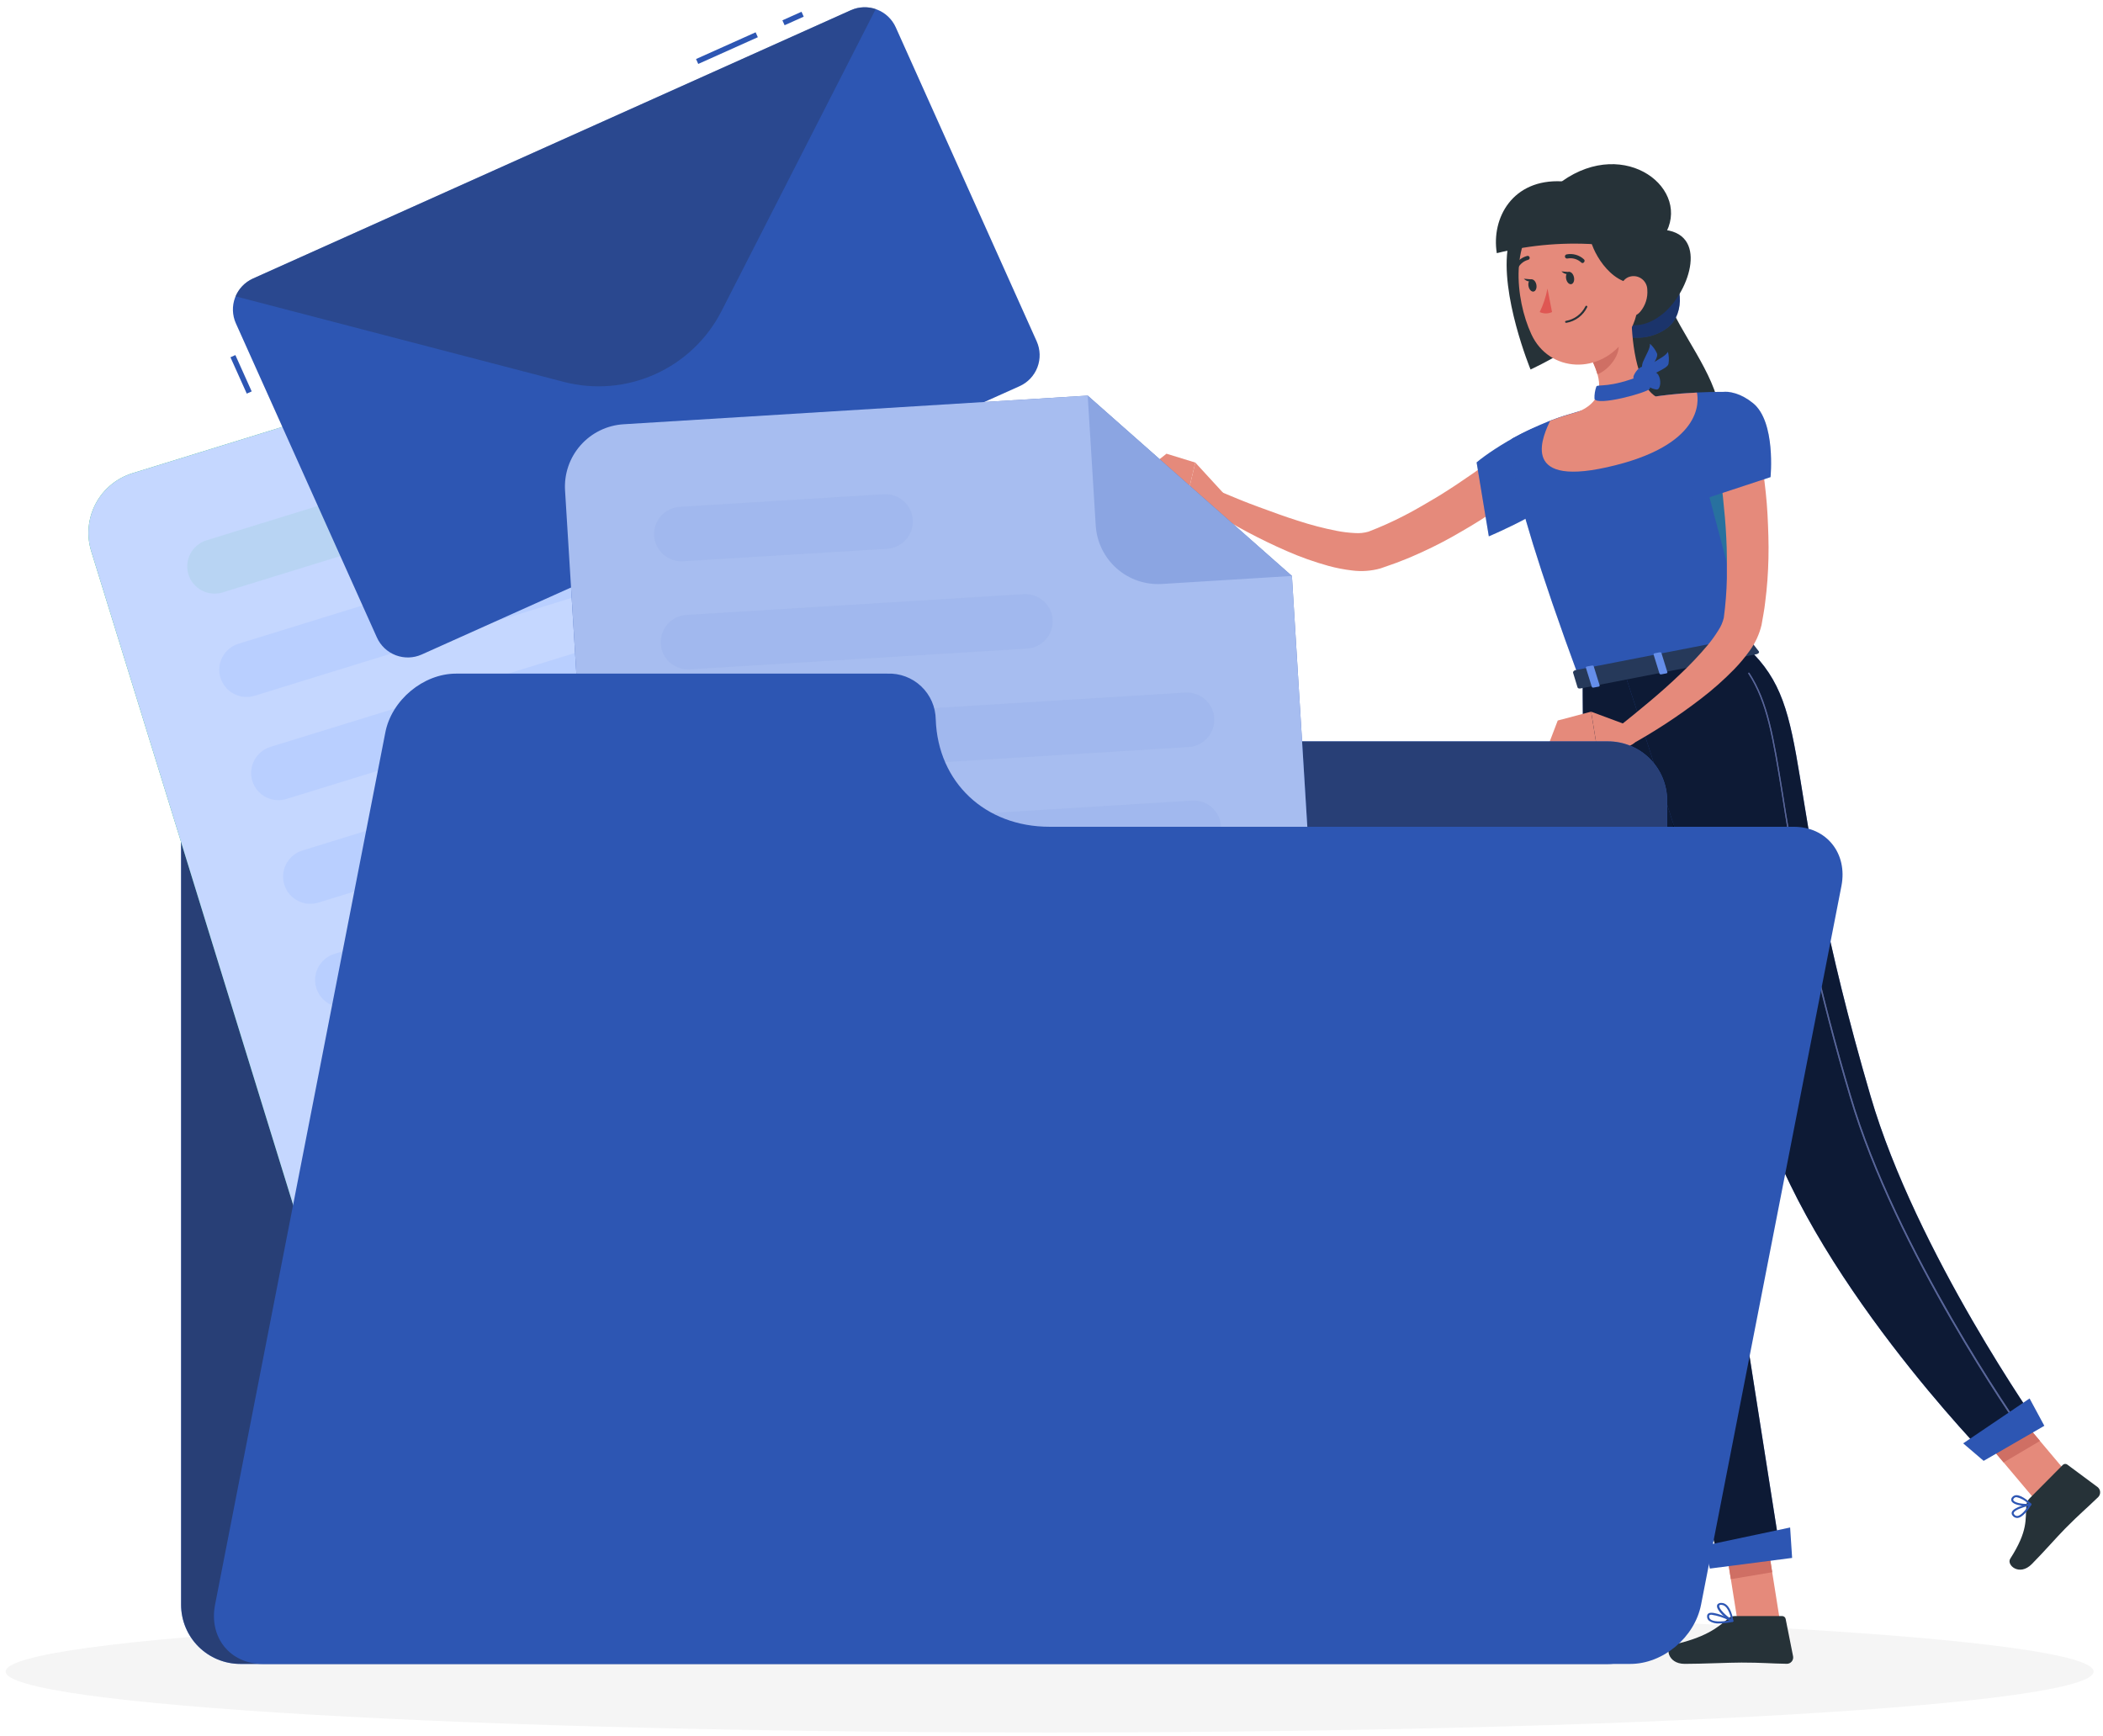 <svg width="195" height="161" viewBox="0 0 195 161" fill="none" xmlns="http://www.w3.org/2000/svg">
<g clip-path="url(#clip0_337_9434)">
<g clip-path="url(#clip1_337_9434)">
<g clip-path="url(#clip2_337_9434)">
<path d="M97.327 160.668C150.788 160.668 194.128 158.137 194.128 155.016C194.128 151.894 150.788 149.364 97.327 149.364C43.865 149.364 0.526 151.894 0.526 155.016C0.526 158.137 43.865 160.668 97.327 160.668Z" fill="#F5F5F5"/>
<path d="M154.817 28.085C155.515 30.427 159.12 34.81 159.404 38.001C159.689 41.191 153.544 46.293 153.544 46.293C153.544 46.293 148.951 30.936 151.826 29.144C154.702 27.351 154.817 28.085 154.817 28.085Z" fill="#263238"/>
<path d="M142.195 44.676C141.107 45.584 140.039 46.348 138.924 47.132C137.811 47.916 136.664 48.63 135.495 49.299C134.322 49.993 133.114 50.624 131.875 51.191C131.247 51.476 130.623 51.755 129.974 52C129.654 52.13 129.329 52.254 129 52.364L128.001 52.714C127.148 52.953 126.254 53.017 125.375 52.904C124.64 52.818 123.912 52.677 123.198 52.484C121.867 52.116 120.564 51.652 119.3 51.096C116.844 50.024 114.476 48.764 112.215 47.327L113.148 45.589C114.327 46.089 115.535 46.588 116.733 47.022C117.932 47.457 119.14 47.916 120.348 48.29C121.526 48.676 122.726 48.99 123.942 49.229C124.501 49.338 125.066 49.407 125.634 49.434C126.058 49.467 126.485 49.422 126.893 49.304C128.032 48.868 129.145 48.368 130.227 47.806C130.782 47.517 131.331 47.222 131.871 46.902C132.409 46.583 132.959 46.273 133.493 45.944C134.567 45.28 135.615 44.576 136.654 43.852C137.691 43.128 138.725 42.354 139.649 41.62L142.195 44.676Z" fill="#E58A7B"/>
<path d="M144.831 39.358C143.593 38.39 138.47 41.56 136.918 42.883L138.051 49.738C138.051 49.738 145.415 46.653 145.855 44.546C146.319 42.344 145.754 40.097 144.831 39.358Z" fill="#2D56B3"/>
<path opacity="0.2" d="M144.831 39.358C143.593 38.39 138.47 41.56 136.918 42.883L138.051 49.738C138.051 49.738 145.415 46.653 145.855 44.546C146.319 42.344 145.754 40.097 144.831 39.358Z" fill="#2D56B3"/>
<path d="M162.059 60.103L146.513 63.133C138.48 41.381 140.227 40.667 140.227 40.667C141.357 40.046 142.524 39.496 143.722 39.019L143.932 38.939C144.93 38.575 145.13 38.52 146.458 38.131C148.744 37.586 150.876 37.132 153.517 36.758L154.016 36.688C154.516 36.628 154.971 36.578 155.429 36.533C155.739 36.498 156.048 36.478 156.343 36.458L157.342 36.403C159.049 36.318 160.272 36.343 160.272 36.343C159.798 49.928 160.567 53.827 162.059 60.103Z" fill="#2D56B3"/>
<path opacity="0.2" d="M162.059 60.103L146.513 63.133C138.48 41.381 140.227 40.667 140.227 40.667C141.357 40.046 142.524 39.496 143.722 39.019L143.932 38.939C144.93 38.575 145.13 38.52 146.458 38.131C148.744 37.586 150.876 37.132 153.517 36.758L154.016 36.688C154.516 36.628 154.971 36.578 155.429 36.533C155.739 36.498 156.048 36.478 156.343 36.458L157.342 36.403C159.049 36.318 160.272 36.343 160.272 36.343C159.798 49.928 160.567 53.827 162.059 60.103Z" fill="#2D56B3"/>
<path d="M149.883 29.648C148.886 31.301 152.505 32.064 154.647 30.372C156.358 29.014 155.954 25.879 154.487 25.15C153.019 24.421 149.883 29.648 149.883 29.648Z" fill="#2D56B3"/>
<path opacity="0.4" d="M149.883 29.648C148.886 31.301 152.505 32.064 154.647 30.372C156.358 29.014 155.954 25.879 154.487 25.15C153.019 24.421 149.883 29.648 149.883 29.648Z" fill="black"/>
<path d="M165.015 150.139L161.126 150.428L159.703 141.476L163.592 141.187L165.015 150.139Z" fill="#E58A7B"/>
<path d="M192.524 137.627L189.224 139.704L183.349 132.735L186.648 130.653L192.524 137.627Z" fill="#E58A7B"/>
<path d="M159.703 141.476L160.492 146.449L164.327 145.805L163.598 141.192L159.703 141.476Z" fill="#CF6F64"/>
<path d="M186.654 130.657L183.349 132.735L185.785 135.621L189.16 133.629L186.654 130.657Z" fill="#CF6F64"/>
<path d="M146.753 63.133C146.753 63.133 146.698 93.997 149.219 105.62C151.845 117.712 159.569 145.221 159.569 145.221L165.171 144.497C165.171 144.497 160.793 116.708 158.925 104.691C156.893 91.596 158.141 60.917 158.141 60.917L146.753 63.133Z" fill="#2D56B3"/>
<path opacity="0.7" d="M146.753 63.133C146.753 63.133 146.698 93.997 149.219 105.62C151.845 117.712 159.569 145.221 159.569 145.221L165.171 144.497C165.171 144.497 160.793 116.708 158.925 104.691C156.893 91.596 158.141 60.917 158.141 60.917L146.753 63.133Z" fill="black"/>
<path opacity="0.5" d="M157.791 74.596L155.045 71.86C155.15 83.718 155.814 89.574 158.095 95.954C157.736 89.209 157.705 81.231 157.791 74.596Z" fill="black"/>
<path d="M150.617 62.334C150.617 62.334 158.99 87.841 163.144 102.534C167.526 118.036 184.332 135.18 184.332 135.18L189.154 132.395C189.154 132.395 177.671 116.119 173.449 101.656C164.861 72.294 168.39 66.074 162.055 60.103L150.617 62.334Z" fill="#2D56B3"/>
<path opacity="0.7" d="M150.617 62.334C150.617 62.334 158.99 87.841 163.144 102.534C167.526 118.036 184.332 135.18 184.332 135.18L189.154 132.395C189.154 132.395 177.671 116.119 173.449 101.656C164.861 72.294 168.39 66.074 162.055 60.103L150.617 62.334Z" fill="black"/>
<path d="M144.038 20.642C146.264 21.386 148.286 26.912 148.371 29.089C148.456 31.266 141.92 34.266 141.92 34.266C141.92 34.266 139.04 27.277 139.844 22.784C140.193 20.831 144.038 20.642 144.038 20.642Z" fill="#263238"/>
<path d="M113.477 45.774L110.836 42.898L109.973 46.503C109.973 46.503 111.85 48.161 113.368 47.591L113.477 45.774Z" fill="#E58A7B"/>
<path d="M108.161 42.075L106.313 43.542L109.973 46.503L110.837 42.898L108.161 42.075Z" fill="#E58A7B"/>
<path d="M188.19 138.96L191.276 135.849C191.33 135.796 191.401 135.764 191.475 135.759C191.55 135.753 191.626 135.775 191.685 135.819L194.497 137.906C194.566 137.961 194.623 138.03 194.665 138.108C194.706 138.186 194.73 138.273 194.734 138.361C194.74 138.449 194.726 138.538 194.694 138.62C194.663 138.703 194.614 138.778 194.551 138.84C193.453 139.904 192.874 140.363 191.516 141.731C190.682 142.575 189.549 143.888 188.396 145.051C187.242 146.214 186.029 145.131 186.399 144.552C188.081 141.921 187.781 140.937 187.897 139.599C187.914 139.357 188.019 139.13 188.19 138.96Z" fill="#263238"/>
<path d="M160.867 149.869H165.251C165.327 149.868 165.401 149.895 165.461 149.945C165.52 149.994 165.56 150.062 165.575 150.138L166.263 153.603C166.279 153.688 166.276 153.775 166.253 153.86C166.231 153.943 166.19 154.021 166.135 154.087C166.079 154.154 166.009 154.206 165.931 154.243C165.852 154.279 165.766 154.298 165.679 154.296C164.147 154.272 163.408 154.182 161.48 154.182C160.298 154.182 157.851 154.302 156.213 154.302C154.577 154.302 154.402 152.684 155.075 152.54C158.071 151.881 159.244 150.977 160.228 150.108C160.406 149.956 160.632 149.871 160.867 149.869Z" fill="#263238"/>
<g style="mix-blend-mode:multiply" opacity="0.27">
<path d="M160.777 44.217L158.381 45.644L161.146 56.044C160.543 52.894 160.812 49.434 160.777 44.217Z" fill="#1AB76D"/>
</g>
<path d="M147.157 27.981C148.859 29.404 151.331 31.476 154.242 29.054C156.738 26.967 158.485 21.49 154.006 21.291C151.666 21.186 147.157 27.981 147.157 27.981Z" fill="#263238"/>
<path d="M151.271 28.954C151.271 31.311 151.636 35.559 153.518 36.767C153.518 36.767 153.348 39.194 149.124 40.013C144.486 40.916 146.459 38.14 146.459 38.14C148.875 37.042 148.455 35.175 147.656 33.497L151.271 28.954Z" fill="#E58A7B"/>
<path d="M149.798 30.807L147.661 33.498C147.849 33.886 148.002 34.291 148.121 34.706C149.059 34.376 150.182 33.058 150.087 32.025C150.067 31.604 149.969 31.191 149.798 30.807Z" fill="#CF6F64"/>
<path d="M151.496 23.542C151.995 27.381 152.299 28.994 150.762 31.316C148.45 34.81 143.628 34.586 141.985 30.976C140.487 27.726 139.928 21.99 143.343 19.768C144.094 19.271 144.959 18.974 145.857 18.906C146.756 18.838 147.656 19.001 148.473 19.379C149.29 19.758 149.997 20.339 150.526 21.067C151.055 21.796 151.389 22.648 151.496 23.542Z" fill="#E58A7B"/>
<path d="M144.826 16.817C142.23 18.66 147.436 19.204 147.442 21.875C147.442 22.978 149.253 26.478 151.831 26.278L154.326 21.845C156.953 17.601 150.747 12.609 144.826 16.817Z" fill="#263238"/>
<path d="M144.825 16.817C140.257 16.578 138.265 20.212 138.79 23.477C141.976 22.683 145.273 22.421 148.545 22.704C154.805 23.343 144.825 16.817 144.825 16.817Z" fill="#263238"/>
<path d="M152.745 26.853C152.808 27.598 152.573 28.338 152.09 28.91C151.447 29.663 150.593 29.219 150.294 28.326C150.039 27.517 150.069 26.154 150.937 25.724C151.129 25.636 151.341 25.596 151.551 25.609C151.762 25.622 151.967 25.688 152.146 25.8C152.326 25.912 152.474 26.067 152.578 26.25C152.683 26.434 152.741 26.641 152.745 26.853Z" fill="#E58A7B"/>
<path d="M145.948 25.724C146.009 26.034 145.893 26.313 145.695 26.353C145.495 26.393 145.28 26.173 145.22 25.854C145.16 25.534 145.275 25.26 145.474 25.22C145.674 25.18 145.889 25.415 145.948 25.724Z" fill="#263238"/>
<path d="M142.459 26.403C142.519 26.713 142.404 26.997 142.204 27.037C142.004 27.077 141.789 26.858 141.73 26.538C141.669 26.219 141.785 25.944 141.985 25.909C142.184 25.874 142.399 26.089 142.459 26.403Z" fill="#263238"/>
<path d="M142.081 25.914L141.297 25.849C141.297 25.849 141.791 26.353 142.081 25.914Z" fill="#263238"/>
<path d="M143.488 26.758C143.348 27.514 143.107 28.248 142.77 28.939C142.948 29.023 143.143 29.066 143.341 29.066C143.539 29.066 143.734 29.023 143.912 28.939L143.488 26.758Z" fill="#DF5753"/>
<path d="M145.215 29.938C145.193 29.938 145.173 29.931 145.157 29.917C145.139 29.903 145.129 29.884 145.126 29.863C145.123 29.851 145.123 29.839 145.126 29.827C145.129 29.815 145.134 29.804 145.141 29.794C145.147 29.785 145.157 29.776 145.167 29.77C145.177 29.764 145.189 29.76 145.2 29.758C145.586 29.691 145.951 29.534 146.265 29.299C146.578 29.065 146.833 28.761 147.008 28.41C147.013 28.399 147.018 28.389 147.027 28.38C147.035 28.372 147.046 28.365 147.057 28.36C147.069 28.355 147.08 28.353 147.093 28.353C147.104 28.353 147.117 28.355 147.127 28.36C147.138 28.365 147.149 28.371 147.158 28.38C147.166 28.388 147.173 28.398 147.177 28.41C147.182 28.421 147.184 28.433 147.184 28.445C147.184 28.457 147.182 28.469 147.177 28.48C146.994 28.861 146.722 29.192 146.384 29.446C146.047 29.7 145.653 29.869 145.235 29.938H145.215Z" fill="#263238"/>
<path d="M146.753 24.396C146.707 24.397 146.663 24.381 146.629 24.351C146.461 24.192 146.257 24.074 146.034 24.008C145.813 23.942 145.578 23.93 145.35 23.972C145.3 23.985 145.247 23.977 145.202 23.95C145.158 23.923 145.126 23.88 145.113 23.83C145.101 23.779 145.109 23.726 145.135 23.681C145.161 23.637 145.205 23.605 145.255 23.593C145.543 23.536 145.84 23.548 146.122 23.629C146.405 23.71 146.664 23.856 146.878 24.057C146.912 24.091 146.931 24.138 146.931 24.186C146.931 24.235 146.912 24.282 146.878 24.316C146.864 24.338 146.846 24.356 146.824 24.37C146.802 24.384 146.778 24.393 146.753 24.396Z" fill="#263238"/>
<path d="M140.528 25.09C140.505 25.095 140.481 25.095 140.458 25.09C140.435 25.081 140.414 25.067 140.396 25.05C140.379 25.032 140.366 25.012 140.356 24.989C140.347 24.966 140.343 24.942 140.343 24.917C140.343 24.892 140.348 24.868 140.358 24.846C140.464 24.572 140.634 24.329 140.854 24.135C141.074 23.941 141.337 23.803 141.62 23.732C141.644 23.727 141.67 23.727 141.694 23.732C141.718 23.737 141.74 23.747 141.761 23.761C141.78 23.775 141.798 23.793 141.81 23.814C141.824 23.834 141.832 23.858 141.835 23.882C141.841 23.905 141.841 23.93 141.836 23.954C141.832 23.977 141.823 24 141.809 24.02C141.795 24.04 141.778 24.057 141.758 24.07C141.737 24.084 141.714 24.092 141.691 24.097C141.466 24.158 141.259 24.27 141.086 24.425C140.913 24.581 140.778 24.774 140.692 24.99C140.676 25.02 140.652 25.045 140.624 25.063C140.594 25.08 140.561 25.09 140.528 25.09Z" fill="#263238"/>
<path d="M187.033 140.772C186.947 140.77 186.864 140.747 186.789 140.705C186.714 140.664 186.65 140.604 186.603 140.532C186.568 140.49 186.544 140.44 186.535 140.385C186.526 140.331 186.53 140.275 186.549 140.222C186.723 139.754 188.102 139.454 188.256 139.419C188.274 139.416 188.293 139.418 188.31 139.425C188.327 139.432 188.341 139.444 188.351 139.459C188.362 139.474 188.368 139.491 188.368 139.509C188.368 139.526 188.362 139.545 188.351 139.558C188.081 140.003 187.552 140.747 187.058 140.772H187.033ZM188.077 139.649C187.533 139.788 186.814 140.038 186.723 140.288C186.714 140.31 186.713 140.336 186.718 140.36C186.723 140.384 186.736 140.405 186.753 140.422C186.784 140.474 186.829 140.516 186.881 140.546C186.934 140.574 186.993 140.589 187.054 140.587C187.318 140.572 187.693 140.228 188.077 139.649Z" fill="#2D56B3"/>
<path d="M187.851 139.649C187.351 139.649 186.727 139.524 186.543 139.255C186.502 139.193 186.483 139.12 186.49 139.047C186.495 138.972 186.527 138.904 186.578 138.85C186.622 138.794 186.677 138.748 186.74 138.716C186.803 138.683 186.871 138.665 186.942 138.66H186.982C187.541 138.66 188.31 139.415 188.34 139.444C188.352 139.456 188.36 139.47 188.365 139.486C188.37 139.502 188.37 139.519 188.365 139.535C188.36 139.55 188.352 139.563 188.341 139.575C188.33 139.586 188.316 139.595 188.3 139.599C188.154 139.634 188.003 139.651 187.851 139.649ZM186.982 138.846H186.952C186.908 138.847 186.863 138.858 186.823 138.879C186.784 138.9 186.749 138.929 186.723 138.966C186.653 139.06 186.672 139.115 186.698 139.15C186.847 139.379 187.611 139.51 188.08 139.455C187.781 139.15 187.399 138.938 186.982 138.846Z" fill="#2D56B3"/>
<path d="M159.434 150.553C159.098 150.582 158.762 150.498 158.48 150.313C158.414 150.261 158.361 150.193 158.328 150.115C158.295 150.037 158.282 149.953 158.29 149.869C158.29 149.819 158.303 149.769 158.327 149.725C158.352 149.682 158.388 149.645 158.43 149.619C158.889 149.349 160.497 150.148 160.677 150.238C160.694 150.247 160.707 150.261 160.717 150.278C160.726 150.294 160.729 150.314 160.727 150.333C160.725 150.351 160.717 150.37 160.704 150.383C160.691 150.398 160.675 150.407 160.657 150.413C160.255 150.497 159.845 150.543 159.434 150.553ZM158.695 149.743C158.637 149.74 158.577 149.753 158.525 149.779C158.509 149.788 158.495 149.802 158.486 149.819C158.477 149.835 158.473 149.854 158.476 149.874C158.47 149.93 158.479 149.987 158.501 150.038C158.522 150.091 158.557 150.137 158.6 150.173C158.849 150.388 159.494 150.422 160.343 150.283C159.828 150.013 159.27 149.83 158.695 149.743Z" fill="#2D56B3"/>
<path d="M160.637 150.403H160.603C160.103 150.188 159.14 149.339 159.21 148.905C159.21 148.805 159.299 148.675 159.549 148.651H159.623C160.493 148.651 160.717 150.238 160.727 150.308C160.73 150.325 160.727 150.341 160.722 150.357C160.715 150.373 160.706 150.387 160.692 150.398C160.675 150.405 160.655 150.406 160.637 150.403ZM159.638 148.826H159.583C159.424 148.826 159.414 148.9 159.414 148.921C159.374 149.185 160.034 149.849 160.532 150.143C160.432 149.754 160.178 148.835 159.619 148.835L159.638 148.826Z" fill="#2D56B3"/>
<path d="M145.569 25.235L144.785 25.165C144.785 25.165 145.28 25.674 145.569 25.235Z" fill="#263238"/>
<path d="M149 43.333C140.648 45.195 143.228 40.143 143.728 39.029L143.937 38.949C144.936 38.585 145.136 38.53 146.464 38.141C148.781 37.515 151.14 37.056 153.523 36.768L154.022 36.698C154.522 36.633 154.976 36.583 155.435 36.543C155.745 36.508 156.054 36.488 156.349 36.468L157.347 36.408C157.517 37.187 157.932 41.351 149 43.333Z" fill="#E58A7B"/>
<path d="M162.11 59.144L163.084 60.402C163.158 60.497 163.053 60.632 162.874 60.667L146.568 63.842C146.429 63.872 146.298 63.842 146.274 63.737L145.859 62.374C145.859 62.279 145.939 62.175 146.089 62.145L161.835 59.079C161.883 59.065 161.933 59.064 161.981 59.075C162.029 59.087 162.074 59.11 162.11 59.144Z" fill="#26395A"/>
<path d="M160.338 61.316L160.763 61.236C160.848 61.236 160.903 61.166 160.888 61.111L160.338 59.344C160.338 59.289 160.239 59.264 160.154 59.279L159.735 59.359C159.649 59.359 159.594 59.434 159.609 59.484L160.159 61.256C160.173 61.306 160.258 61.336 160.338 61.316Z" fill="#1AB76D"/>
<path d="M150.787 67.207L147.537 65.999L148.037 69.089C148.037 69.089 150.393 69.938 151.595 68.85L150.787 67.207Z" fill="#E58A7B"/>
<path d="M144.441 66.818L143.667 68.845L148.035 69.089L147.537 65.999L144.441 66.818Z" fill="#E58A7B"/>
<path d="M147.781 63.762L148.206 63.682C148.286 63.682 148.346 63.612 148.326 63.557L147.777 61.79C147.777 61.735 147.682 61.71 147.597 61.725L147.172 61.805C147.087 61.805 147.033 61.88 147.053 61.93L147.602 63.702C147.617 63.752 147.697 63.782 147.781 63.762Z" fill="#658EEA"/>
<path d="M154.061 62.534L154.481 62.454C154.566 62.454 154.621 62.384 154.606 62.33L154.057 60.562C154.057 60.507 153.957 60.482 153.872 60.497L153.452 60.577C153.368 60.577 153.313 60.652 153.328 60.702L153.877 62.474C153.897 62.503 153.926 62.525 153.96 62.535C153.993 62.546 154.029 62.546 154.061 62.534Z" fill="#658EEA"/>
<path d="M152.284 34.786C152.64 34.651 153.083 35.899 152.973 36.059C152.72 36.423 148.056 37.696 147.847 36.982C147.833 36.595 147.892 36.209 148.022 35.844C148.156 35.604 149.189 36.044 152.284 34.786Z" fill="#2D56B3"/>
<path d="M151.496 34.816C151.675 34.401 152.19 33.737 152.639 34.117C153.089 34.496 153.279 35.315 152.984 35.45C152.689 35.584 151.186 35.51 151.496 34.816Z" fill="#2D56B3"/>
<path d="M152.45 35.03C152.759 34.701 153.448 34.246 153.763 34.756C154.077 35.265 153.962 36.099 153.643 36.124C153.323 36.148 151.925 35.574 152.45 35.03Z" fill="#2D56B3"/>
<path d="M152.619 34.955C152.594 34.69 152.647 34.423 152.77 34.186C152.894 33.95 153.082 33.754 153.314 33.622C153.883 33.253 154.438 33.013 154.657 32.624C154.752 32.989 154.77 33.37 154.712 33.742C154.596 34.276 152.825 34.686 152.944 35.15L152.619 34.955Z" fill="#2D56B3"/>
<path d="M152.545 34.93C152.379 34.721 152.278 34.468 152.253 34.202C152.228 33.936 152.281 33.669 152.405 33.432C152.675 32.813 153.014 32.314 152.994 31.875C153.271 32.13 153.494 32.439 153.647 32.783C153.837 33.283 152.574 34.596 152.929 34.925L152.545 34.93Z" fill="#2D56B3"/>
<path d="M187.268 132.459C187.257 132.459 187.248 132.456 187.239 132.451C187.23 132.446 187.223 132.439 187.218 132.43C187.103 132.27 175.69 115.984 171.507 101.676C168.775 92.497 166.677 83.142 165.226 73.677C164.362 68.345 163.837 65.125 162.121 62.484C162.108 62.472 162.103 62.456 162.103 62.439C162.103 62.422 162.108 62.406 162.121 62.394C162.132 62.384 162.147 62.378 162.163 62.378C162.178 62.378 162.194 62.384 162.205 62.394C163.942 65.06 164.467 68.29 165.331 73.637C166.789 83.089 168.891 92.43 171.621 101.596C175.8 115.884 187.202 132.15 187.318 132.314C187.327 132.327 187.333 132.342 187.333 132.358C187.333 132.372 187.327 132.387 187.318 132.4C187.317 132.414 187.312 132.427 187.303 132.438C187.294 132.449 187.281 132.456 187.268 132.459Z" fill="#95AAFF"/>
<path opacity="0.4" d="M187.268 132.459C187.257 132.459 187.248 132.456 187.239 132.451C187.23 132.446 187.223 132.439 187.218 132.43C187.103 132.27 175.69 115.984 171.507 101.676C168.775 92.497 166.677 83.142 165.226 73.677C164.362 68.345 163.837 65.125 162.121 62.484C162.108 62.472 162.103 62.456 162.103 62.439C162.103 62.422 162.108 62.406 162.121 62.394C162.132 62.384 162.147 62.378 162.163 62.378C162.178 62.378 162.194 62.384 162.205 62.394C163.942 65.06 164.467 68.29 165.331 73.637C166.789 83.089 168.891 92.43 171.621 101.596C175.8 115.884 187.202 132.15 187.318 132.314C187.327 132.327 187.333 132.342 187.333 132.358C187.333 132.372 187.327 132.387 187.318 132.4C187.317 132.414 187.312 132.427 187.303 132.438C187.294 132.449 187.281 132.456 187.268 132.459Z" fill="black"/>
<path d="M166.174 144.477L158.545 145.465L158.046 143.338L165.989 141.656L166.174 144.477Z" fill="#2D56B3"/>
<path d="M189.56 132.225L183.932 135.475L182.035 133.853L188.192 129.689L189.56 132.225Z" fill="#2D56B3"/>
<path d="M163.154 41.63C163.423 43.018 163.579 44.326 163.729 45.679C163.878 47.032 163.933 48.37 163.973 49.723C164.013 51.087 163.982 52.452 163.883 53.812C163.828 54.496 163.769 55.18 163.674 55.869C163.634 56.209 163.588 56.553 163.524 56.898L163.339 57.956C163.134 58.819 162.76 59.632 162.236 60.347C161.806 60.95 161.332 61.519 160.818 62.05C159.854 63.039 158.82 63.957 157.722 64.796C155.6 66.43 153.353 67.897 151.002 69.184L149.934 67.527C150.932 66.733 151.931 65.914 152.93 65.08C153.928 64.246 154.876 63.403 155.791 62.524C156.693 61.678 157.545 60.78 158.341 59.833C158.707 59.395 159.041 58.931 159.34 58.445C159.576 58.091 159.745 57.697 159.84 57.282C160.002 56.07 160.097 54.85 160.124 53.627C160.124 53.003 160.124 52.379 160.124 51.755C160.124 51.131 160.099 50.497 160.069 49.868C160.009 48.61 159.894 47.372 159.76 46.094C159.625 44.816 159.45 43.553 159.26 42.369L163.154 41.63Z" fill="#E58A7B"/>
<path d="M162.549 37.387C164.682 39.114 164.172 44.246 164.172 44.246L156.982 46.613C156.982 46.613 157.313 40.697 157.672 38.57C158.091 36.039 160.447 35.684 162.549 37.387Z" fill="#2D56B3"/>
<path opacity="0.2" d="M162.549 37.387C164.682 39.114 164.172 44.246 164.172 44.246L156.982 46.613C156.982 46.613 157.313 40.697 157.672 38.57C158.091 36.039 160.447 35.684 162.549 37.387Z" fill="#2D56B3"/>
<path d="M67.575 58.805C67.296 57.594 66.615 56.514 65.643 55.741C64.671 54.967 63.465 54.546 62.223 54.546H22.283C20.826 54.546 19.43 55.125 18.399 56.155C17.37 57.185 16.791 58.582 16.791 60.038V148.815C16.791 150.273 17.37 151.669 18.399 152.699C19.43 153.728 20.826 154.308 22.283 154.308H149.093C150.55 154.308 151.947 153.728 152.976 152.699C154.007 151.669 154.585 150.273 154.585 148.815V74.242C154.585 72.785 154.007 71.389 152.976 70.359C151.947 69.329 150.55 68.75 149.093 68.75H80.072C77.171 68.751 74.355 67.767 72.086 65.961C69.816 64.155 68.226 61.632 67.575 58.805Z" fill="#407BFF"/>
<path opacity="0.6" d="M67.575 58.805C67.296 57.594 66.615 56.514 65.643 55.741C64.671 54.967 63.465 54.546 62.223 54.546H22.283C20.826 54.546 19.43 55.125 18.399 56.155C17.37 57.185 16.791 58.582 16.791 60.038V148.815C16.791 150.273 17.37 151.669 18.399 152.699C19.43 153.728 20.826 154.308 22.283 154.308H149.093C150.55 154.308 151.947 153.728 152.976 152.699C154.007 151.669 154.585 150.273 154.585 148.815V74.242C154.585 72.785 154.007 71.389 152.976 70.359C151.947 69.329 150.55 68.75 149.093 68.75H80.072C77.171 68.751 74.355 67.767 72.086 65.961C69.816 64.155 68.226 61.632 67.575 58.805Z" fill="#18181B"/>
<path opacity="0.22" d="M53.477 31.156L57.036 42.684C57.491 44.151 58.509 45.378 59.867 46.095C61.225 46.812 62.813 46.961 64.281 46.508L75.803 42.949L53.477 31.156Z" fill="#1AB76D"/>
<path d="M53.477 31.156L12.288 43.882C11.561 44.106 10.885 44.47 10.299 44.955C9.713 45.44 9.228 46.035 8.873 46.708C8.517 47.38 8.297 48.116 8.226 48.873C8.155 49.631 8.234 50.395 8.459 51.121L31.974 127.248C32.198 127.975 32.564 128.65 33.049 129.236C33.535 129.821 34.131 130.305 34.804 130.661C35.477 131.016 36.213 131.234 36.97 131.305C37.727 131.376 38.491 131.297 39.218 131.072L91.934 114.786C92.661 114.562 93.336 114.197 93.922 113.712C94.507 113.227 94.992 112.632 95.347 111.959C95.702 111.287 95.921 110.551 95.992 109.794C96.062 109.037 95.983 108.274 95.759 107.547L75.788 42.949L53.477 31.156Z" fill="#1AB76D"/>
<path d="M53.477 31.156L12.288 43.882C11.561 44.106 10.885 44.47 10.299 44.955C9.713 45.44 9.228 46.035 8.873 46.708C8.517 47.38 8.297 48.116 8.226 48.873C8.155 49.631 8.234 50.395 8.459 51.121L31.974 127.248C32.198 127.975 32.564 128.65 33.049 129.236C33.535 129.821 34.131 130.305 34.804 130.661C35.477 131.016 36.213 131.234 36.97 131.305C37.727 131.376 38.491 131.297 39.218 131.072L91.934 114.786C92.661 114.562 93.336 114.197 93.922 113.712C94.507 113.227 94.992 112.632 95.347 111.959C95.702 111.287 95.921 110.551 95.992 109.794C96.062 109.037 95.983 108.274 95.759 107.547L75.788 42.949L53.477 31.156Z" fill="#C5D7FF"/>
<g opacity="0.28">
<path opacity="0.28" d="M75.639 111.461L41.37 122.046C40.729 122.242 40.036 122.177 39.443 121.865C38.85 121.552 38.405 121.017 38.205 120.377C38.01 119.737 38.076 119.045 38.389 118.453C38.703 117.861 39.237 117.416 39.877 117.217L74.146 106.628C74.787 106.432 75.481 106.497 76.074 106.811C76.667 107.124 77.112 107.66 77.311 108.301C77.506 108.942 77.44 109.634 77.127 110.226C76.813 110.818 76.278 111.262 75.639 111.461Z" fill="#1AB76D"/>
</g>
<g opacity="0.28">
<path opacity="0.28" d="M38.759 49.344L20.636 54.941C19.995 55.136 19.303 55.071 18.71 54.758C18.117 54.446 17.672 53.912 17.47 53.273C17.275 52.632 17.341 51.939 17.655 51.346C17.968 50.753 18.503 50.308 19.143 50.108L37.266 44.511C37.907 44.313 38.6 44.377 39.194 44.69C39.787 45.003 40.232 45.538 40.431 46.179C40.626 46.82 40.56 47.513 40.247 48.106C39.934 48.699 39.399 49.144 38.759 49.344Z" fill="#1AB76D"/>
</g>
<g opacity="0.28">
<path d="M53.546 55.28L23.591 64.531C22.951 64.723 22.262 64.655 21.672 64.342C21.082 64.029 20.64 63.496 20.441 62.859C20.244 62.218 20.309 61.526 20.622 60.934C20.934 60.342 21.469 59.897 22.108 59.698L52.063 50.447C52.704 50.25 53.397 50.315 53.99 50.628C54.583 50.94 55.029 51.475 55.229 52.115C55.422 52.758 55.354 53.451 55.039 54.044C54.724 54.636 54.187 55.081 53.546 55.28Z" fill="#9CBBFF"/>
</g>
<g opacity="0.28">
<path d="M70.273 60.617L26.558 74.097C25.918 74.294 25.226 74.229 24.633 73.916C24.041 73.604 23.597 73.069 23.398 72.43C23.202 71.789 23.268 71.097 23.58 70.504C23.892 69.911 24.426 69.466 25.065 69.264L68.78 55.784C69.42 55.589 70.112 55.655 70.704 55.967C71.296 56.279 71.74 56.813 71.94 57.452C72.137 58.093 72.072 58.786 71.76 59.379C71.447 59.972 70.913 60.417 70.273 60.617Z" fill="#9CBBFF"/>
</g>
<g opacity="0.28">
<path opacity="0.28" d="M73.233 70.203L47.821 78.056C47.18 78.251 46.488 78.185 45.895 77.871C45.303 77.558 44.859 77.023 44.66 76.384C44.465 75.743 44.531 75.052 44.843 74.46C45.155 73.868 45.689 73.424 46.328 73.223L71.74 65.37C72.381 65.176 73.073 65.243 73.666 65.556C74.258 65.869 74.704 66.403 74.905 67.043C75.1 67.683 75.034 68.376 74.72 68.968C74.407 69.56 73.872 70.004 73.233 70.203Z" fill="#1AB76D"/>
</g>
<g opacity="0.28">
<path d="M36.168 81.656L29.523 83.708C28.882 83.905 28.189 83.84 27.596 83.527C27.003 83.215 26.558 82.68 26.358 82.04C26.161 81.399 26.226 80.706 26.54 80.112C26.853 79.519 27.389 79.074 28.03 78.875L34.675 76.823C35.316 76.628 36.008 76.693 36.601 77.005C37.194 77.318 37.639 77.852 37.84 78.491C38.034 79.132 37.967 79.824 37.654 80.417C37.341 81.009 36.807 81.455 36.168 81.656Z" fill="#9CBBFF"/>
</g>
<g opacity="0.28">
<path d="M76.199 79.793L32.484 93.298C31.843 93.493 31.151 93.427 30.559 93.114C29.967 92.8 29.523 92.266 29.324 91.626C29.127 90.986 29.192 90.293 29.505 89.701C29.817 89.109 30.352 88.665 30.991 88.466L74.706 74.961C75.346 74.765 76.037 74.831 76.629 75.143C77.221 75.456 77.666 75.99 77.866 76.628C78.063 77.269 77.998 77.962 77.686 78.555C77.373 79.148 76.838 79.593 76.199 79.793Z" fill="#9CBBFF"/>
</g>
<g opacity="0.28">
<path opacity="0.28" d="M62.289 94.591L35.444 102.884C34.803 103.079 34.112 103.014 33.52 102.701C32.928 102.389 32.484 101.855 32.283 101.216C32.088 100.576 32.153 99.883 32.466 99.291C32.778 98.698 33.312 98.252 33.951 98.051L60.796 89.759C61.437 89.563 62.13 89.63 62.723 89.943C63.316 90.256 63.761 90.791 63.961 91.431C64.158 92.072 64.092 92.764 63.778 93.357C63.465 93.95 62.929 94.393 62.289 94.591Z" fill="#1AB76D"/>
</g>
<g opacity="0.28">
<path opacity="0.28" d="M79.158 89.384L71.994 91.596C71.353 91.791 70.66 91.725 70.067 91.412C69.474 91.098 69.029 90.563 68.829 89.923C68.634 89.282 68.7 88.591 69.013 87.998C69.327 87.406 69.862 86.962 70.501 86.763L77.665 84.551C78.306 84.355 78.998 84.42 79.59 84.732C80.183 85.045 80.627 85.579 80.826 86.219C81.023 86.86 80.958 87.552 80.645 88.146C80.333 88.739 79.798 89.184 79.158 89.384Z" fill="#1AB76D"/>
</g>
<g opacity="0.28">
<path opacity="0.28" d="M82.119 98.98L38.414 112.46C37.773 112.657 37.079 112.591 36.486 112.277C35.893 111.964 35.448 111.428 35.249 110.787C35.052 110.147 35.118 109.454 35.432 108.861C35.745 108.269 36.281 107.825 36.921 107.627L80.631 94.122C81.273 93.928 81.965 93.995 82.557 94.308C83.15 94.621 83.595 95.156 83.796 95.795C83.897 96.114 83.933 96.45 83.903 96.783C83.873 97.117 83.777 97.441 83.621 97.737C83.465 98.033 83.252 98.295 82.994 98.508C82.736 98.722 82.439 98.882 82.119 98.98Z" fill="#1AB76D"/>
</g>
<path d="M83.057 2.529L96.128 31.656C96.467 32.416 96.492 33.28 96.196 34.058C95.9 34.836 95.309 35.466 94.55 35.809L39.103 60.697C38.343 61.038 37.478 61.063 36.7 60.767C35.921 60.472 35.291 59.879 34.949 59.12L21.874 29.993C21.531 29.232 21.505 28.367 21.801 27.587C22.097 26.807 22.691 26.177 23.451 25.834L78.898 0.946C79.66 0.607 80.525 0.583 81.304 0.88C82.084 1.176 82.714 1.769 83.057 2.529Z" fill="#2D56B3"/>
<path d="M74.32 1.09L72.548 1.885L72.752 2.34L74.524 1.545L74.32 1.09Z" fill="#2D56B3"/>
<path d="M70.066 2.996L64.54 5.474L64.744 5.93L70.27 3.451L70.066 2.996Z" fill="#2D56B3"/>
<path d="M21.825 32.928L21.369 33.133L22.882 36.503L23.338 36.299L21.825 32.928Z" fill="#2D56B3"/>
<path opacity="0.6" d="M81.2 0.842L66.901 28.85C65.575 31.446 63.402 33.511 60.742 34.705C58.082 35.899 55.095 36.149 52.273 35.415L21.844 27.482C22.156 26.752 22.729 26.164 23.451 25.834L78.898 0.946C79.625 0.622 80.447 0.584 81.2 0.842Z" fill="#284076"/>
<path d="M100.856 36.688L57.831 39.344C57.071 39.389 56.327 39.584 55.642 39.917C54.957 40.25 54.345 40.715 53.84 41.284C53.335 41.854 52.947 42.518 52.699 43.238C52.451 43.958 52.347 44.72 52.394 45.48L57.301 125.001C57.347 125.761 57.543 126.505 57.876 127.191C58.21 127.875 58.676 128.488 59.247 128.992C59.818 129.497 60.483 129.885 61.203 130.131C61.924 130.378 62.687 130.481 63.447 130.433L118.515 127.033C119.275 126.988 120.017 126.792 120.701 126.458C121.384 126.126 121.996 125.661 122.5 125.09C123.002 124.52 123.389 123.856 123.636 123.137C123.882 122.417 123.985 121.656 123.937 120.897L119.793 53.413L100.856 36.688Z" fill="#2D56B3"/>
<path opacity="0.8" d="M100.856 36.688L57.831 39.344C57.071 39.389 56.327 39.584 55.642 39.917C54.957 40.25 54.345 40.715 53.84 41.284C53.335 41.854 52.947 42.518 52.699 43.238C52.451 43.958 52.347 44.72 52.394 45.48L57.301 125.001C57.347 125.761 57.543 126.505 57.876 127.191C58.21 127.875 58.676 128.488 59.247 128.992C59.818 129.497 60.483 129.885 61.203 130.131C61.924 130.378 62.687 130.481 63.447 130.433L118.515 127.033C119.275 126.988 120.017 126.792 120.701 126.458C121.384 126.126 121.996 125.661 122.5 125.09C123.002 124.52 123.389 123.856 123.636 123.137C123.882 122.417 123.985 121.656 123.937 120.897L119.793 53.413L100.856 36.688Z" fill="#C5D7FF"/>
<g opacity="0.22">
<path opacity="0.22" d="M103.457 119.949L67.656 122.16C66.987 122.199 66.33 121.971 65.829 121.526C65.327 121.083 65.022 120.457 64.98 119.789C64.941 119.12 65.168 118.463 65.612 117.962C66.055 117.46 66.678 117.152 67.346 117.108L103.148 114.901C103.817 114.862 104.474 115.088 104.976 115.532C105.479 115.975 105.785 116.599 105.829 117.268C105.868 117.938 105.641 118.596 105.197 119.098C104.752 119.6 104.127 119.907 103.457 119.949Z" fill="#1AB76D"/>
</g>
<g opacity="0.22">
<path opacity="0.22" d="M82.269 50.892L63.333 52.05C62.664 52.088 62.008 51.861 61.505 51.418C61.003 50.975 60.697 50.352 60.652 49.684C60.613 49.014 60.841 48.357 61.285 47.855C61.729 47.352 62.354 47.046 63.023 47.003L81.96 45.834C82.628 45.795 83.285 46.021 83.786 46.465C84.288 46.908 84.593 47.533 84.636 48.201C84.678 48.871 84.453 49.531 84.009 50.036C83.566 50.54 82.94 50.848 82.269 50.892Z" fill="#2D56B3"/>
</g>
<g opacity="0.22">
<path opacity="0.22" d="M95.239 60.148L63.951 62.075C63.282 62.116 62.624 61.89 62.121 61.446C61.618 61.003 61.312 60.378 61.27 59.709C61.23 59.039 61.458 58.381 61.902 57.878C62.347 57.376 62.972 57.07 63.642 57.028L94.925 55.1C95.594 55.059 96.252 55.286 96.755 55.729C97.257 56.173 97.563 56.798 97.606 57.467C97.645 58.136 97.419 58.793 96.975 59.295C96.532 59.798 95.908 60.104 95.239 60.148Z" fill="#2D56B3"/>
</g>
<g opacity="0.22">
<path opacity="0.22" d="M110.232 69.279L64.57 72.095C63.9 72.136 63.239 71.909 62.735 71.465C62.231 71.021 61.923 70.394 61.879 69.724C61.84 69.055 62.067 68.398 62.51 67.897C62.954 67.395 63.578 67.09 64.246 67.047L109.913 64.227C110.582 64.189 111.238 64.416 111.74 64.861C112.241 65.305 112.546 65.93 112.589 66.598C112.628 67.266 112.403 67.921 111.962 68.424C111.521 68.925 110.899 69.233 110.232 69.279Z" fill="#2D56B3"/>
</g>
<g opacity="0.22">
<path opacity="0.22" d="M110.851 79.294L84.306 80.932C83.637 80.972 82.98 80.745 82.477 80.302C81.975 79.858 81.668 79.234 81.625 78.566C81.584 77.896 81.81 77.238 82.254 76.736C82.697 76.233 83.322 75.927 83.991 75.885L110.537 74.247C111.206 74.206 111.864 74.432 112.367 74.876C112.869 75.32 113.175 75.944 113.218 76.614C113.257 77.282 113.031 77.94 112.587 78.442C112.144 78.944 111.52 79.251 110.851 79.294Z" fill="#2D56B3"/>
</g>
<g opacity="0.22">
<path opacity="0.22" d="M72.13 81.681L65.185 82.11C64.517 82.15 63.86 81.923 63.359 81.48C62.857 81.036 62.552 80.412 62.509 79.744C62.47 79.075 62.696 78.418 63.14 77.915C63.583 77.413 64.207 77.106 64.876 77.063L71.82 76.633C72.49 76.595 73.147 76.823 73.649 77.267C74.151 77.711 74.458 78.336 74.501 79.005C74.54 79.674 74.312 80.331 73.868 80.832C73.423 81.333 72.799 81.638 72.13 81.681Z" fill="#1AB76D"/>
</g>
<g opacity="0.22">
<path opacity="0.22" d="M111.47 89.309L65.803 92.125C65.134 92.165 64.477 91.938 63.975 91.495C63.472 91.052 63.166 90.427 63.122 89.759C63.084 89.09 63.312 88.432 63.756 87.93C64.2 87.428 64.825 87.122 65.494 87.078L111.156 84.262C111.825 84.222 112.483 84.45 112.986 84.894C113.488 85.339 113.794 85.964 113.837 86.633C113.876 87.302 113.649 87.959 113.206 88.46C112.762 88.962 112.138 89.267 111.47 89.309Z" fill="#1AB76D"/>
</g>
<g opacity="0.22">
<path opacity="0.22" d="M94.466 100.413L66.422 102.145C65.753 102.184 65.096 101.956 64.594 101.512C64.091 101.067 63.785 100.443 63.742 99.774C63.703 99.105 63.931 98.448 64.375 97.947C64.82 97.445 65.444 97.14 66.113 97.098L94.156 95.365C94.825 95.327 95.481 95.555 95.983 95.999C96.484 96.444 96.79 97.068 96.832 97.737C96.873 98.406 96.647 99.063 96.203 99.565C95.759 100.067 95.134 100.372 94.466 100.413Z" fill="#1AB76D"/>
</g>
<g opacity="0.22">
<path opacity="0.22" d="M112.085 99.329L104.596 99.789C103.927 99.828 103.271 99.602 102.769 99.158C102.268 98.715 101.962 98.09 101.92 97.422C101.879 96.753 102.105 96.095 102.549 95.592C102.992 95.09 103.617 94.784 104.286 94.741L111.775 94.282C112.444 94.241 113.102 94.467 113.605 94.911C114.108 95.354 114.414 95.979 114.456 96.648C114.494 97.318 114.267 97.975 113.822 98.477C113.378 98.979 112.754 99.286 112.085 99.329Z" fill="#1AB76D"/>
</g>
<g opacity="0.22">
<path opacity="0.22" d="M112.703 109.344L67.041 112.16C66.372 112.2 65.715 111.973 65.213 111.53C64.71 111.086 64.404 110.462 64.36 109.794C64.32 109.125 64.547 108.467 64.99 107.965C65.434 107.463 66.058 107.156 66.727 107.113L112.393 104.297C113.062 104.257 113.718 104.484 114.22 104.928C114.721 105.371 115.027 105.995 115.069 106.663C115.11 107.332 114.884 107.991 114.44 108.493C113.997 108.996 113.372 109.302 112.703 109.344Z" fill="#1AB76D"/>
</g>
<path opacity="0.22" d="M100.856 36.688L101.6 48.73C101.647 49.489 101.842 50.232 102.176 50.916C102.509 51.599 102.974 52.211 103.544 52.715C104.114 53.218 104.777 53.605 105.497 53.853C106.216 54.1 106.977 54.204 107.736 54.157L119.793 53.413L100.856 36.688Z" fill="#2D56B3"/>
<path d="M86.767 66.728C86.759 66.151 86.636 65.581 86.405 65.053C86.173 64.524 85.838 64.047 85.419 63.65C85.001 63.253 84.506 62.944 83.966 62.741C83.426 62.538 82.85 62.446 82.274 62.47H42.283C39.253 62.47 36.292 64.931 35.723 67.961L19.942 148.815C19.353 151.846 21.33 154.308 24.36 154.308H151.171C154.201 154.308 157.137 151.851 157.73 148.815L170.746 82.165C171.336 79.13 169.359 76.673 166.328 76.673H97.326C91.335 76.673 86.972 72.55 86.767 66.728Z" fill="#2D56B3"/>
</g>
</g>
</g>
<defs>
<clipPath id="clip0_337_9434">
<rect width="194.28" height="160" fill="white" transform="translate(0.526 0.67)"/>
</clipPath>
<clipPath id="clip1_337_9434">
<rect width="194.28" height="160" fill="white" transform="translate(0.526 0.67)"/>
</clipPath>
<clipPath id="clip2_337_9434">
<rect width="194.28" height="159.995" fill="white" transform="translate(0.526 0.672)"/>
</clipPath>
</defs>
</svg>

